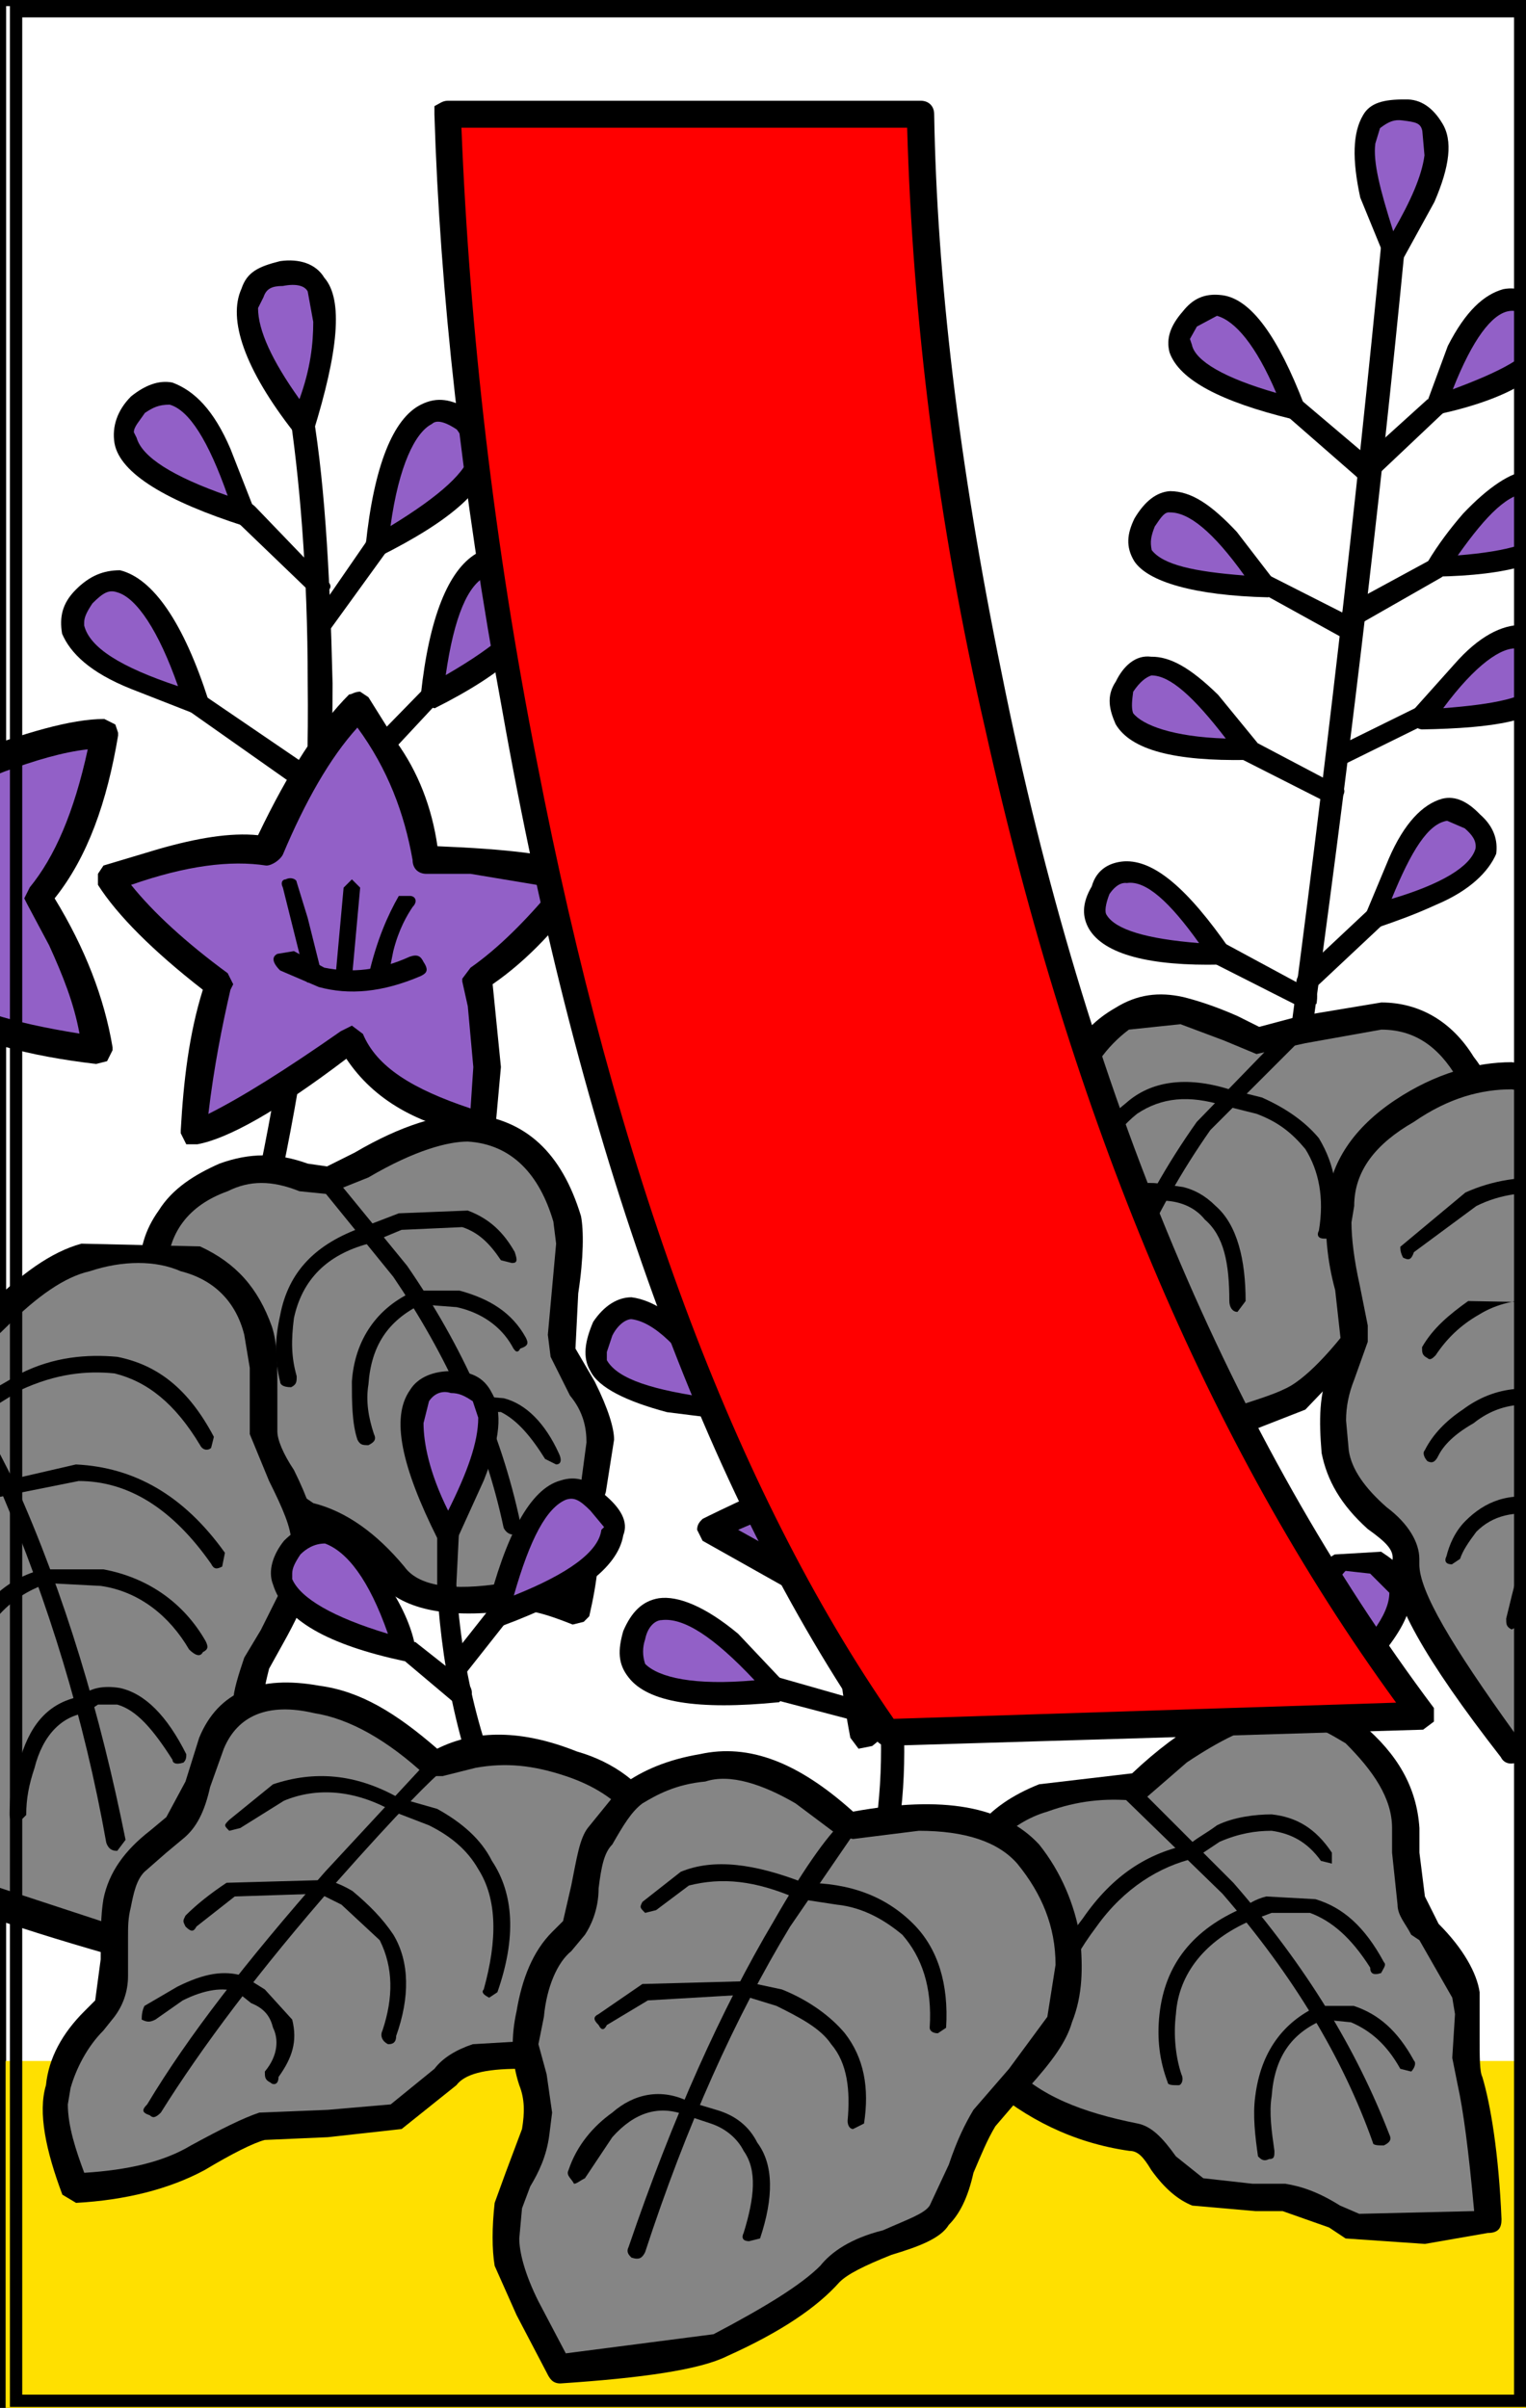 <?xml version="1.0" encoding="utf-8"?>
<!-- Generator: Adobe Illustrator 13.0.0, SVG Export Plug-In . SVG Version: 6.00 Build 14948)  -->
<!DOCTYPE svg PUBLIC "-//W3C//DTD SVG 1.1//EN" "http://www.w3.org/Graphics/SVG/1.1/DTD/svg11.dtd">
<svg version="1.1" id="圖層_1" xmlns="http://www.w3.org/2000/svg" xmlns:xlink="http://www.w3.org/1999/xlink" x="0px" y="0px"
	 width="372px" height="587px" viewBox="0 0 372 587" enable-background="new 0 0 372 587" xml:space="preserve">
<rect x="0" y="0" width="372" height="587" fill="#333333" stroke="none"/>
<rect width="372" height="587" style="fill:rgb(255,255,255);stroke-width:3;stroke:rgb(0,0,0)" />
<rect width="372" height="587" style="fill:rgb(255,255,255);stroke-width:3;stroke:rgb(0,0,0)" />
<rect width="372" height="587" style="fill:rgb(255,255,255);stroke-width:3;stroke:rgb(0,0,0)" />
<g>
	<g>
		<path fill="#FFE000" d="M1.371,502.417v117.384h371.501V502.417H1.371z"/>
	</g>
</g>
<g>
	<g>
		<g>
			<g>
				<path fill="#9260C7" d="M-74.145,207.562l-14.131,7.398c5.381,5.389,18.164,12.786,36.332,22.208
					c-0.674,13.457,0.672,25.565,6.055,35.657c10.766-6.729,20.184-16.819,29.603-28.93c8.075,6.059,21.532,10.092,40.369,12.109
					c-2.019-8.745-4.708-16.82-8.746-26.234l-6.054-10.77c5.381-6.052,9.419-14.803,12.781-25.566l3.365-14.803
					c-6.056,0-13.457,2.018-23.55,5.381l-12.108,4.711c-2.693-6.728-8.076-14.133-15.478-22.201l-10.092-10.092
					c-5.382,6.058-8.745,15.474-12.109,27.582l-2.021,16.821C-55.982,200.833-63.385,203.526-74.145,207.562z"/>
			</g>
		</g>
		<g>
			<g>
				<path d="M-53.291,197.469c-6.055,1.347-13.457,3.364-22.875,8.075l-13.456,6.729c-1.345,0-2.019,1.347-2.019,2.018v0.67
					l1.345,2.023c6.728,6.729,18.167,14.127,34.987,22.201l-0.674,3.364c0,11.438,2.69,22.202,6.729,31.623l2.689,2.019h2.694
					c9.419-6.728,18.838-16.144,28.256-28.258c9.419,6.057,22.205,9.422,39.025,11.438l2.69-0.676l1.344-2.688v-0.677
					c-2.018-12.104-6.729-24.219-14.127-36.328c8.072-10.092,12.783-23.549,15.474-39.691v-0.678l-0.673-2.017l-2.69-1.347
					c-8.075,0-19.512,3.363-33.641,8.746l-16.147-20.854l-8.748-9.423l-2.691-0.668l-2.69,0.668
					C-45.217,163.158-50.598,177.955-53.291,197.469z M-49.928,204.197l3.363-3.364l2.021-14.127
					c2.691-10.092,6.055-18.844,9.419-24.895c10.092,8.744,17.494,18.166,22.202,28.258c0.673,2.018,2.02,2.018,4.037,2.018
					l10.092-4.041c7.4-2.688,14.129-4.705,20.186-5.375c-3.365,15.467-8.072,26.236-14.131,33.641L5.918,219l0.674,1.347
					l5.381,10.092c3.363,7.398,6.055,14.127,7.401,21.524c-16.819-2.688-27.585-6.051-34.313-11.433h-2.69
					c-0.673,0-1.347,0-1.347,0.67c-8.072,10.762-16.146,19.514-25.565,26.242c-2.69-7.397-4.711-16.149-4.711-25.572l0.673-4.704
					l0,0l-2.018-3.364c-14.129-6.728-24.896-13.455-32.297-18.167C-66.748,207.562-55.982,204.197-49.928,204.197z"/>
			</g>
		</g>
		<g>
			<g>
				<path d="M-3.5,219h-4.038c-6.728,4.711-12.783,6.728-19.511,7.405l-8.075-2.023c-2.019-0.67-3.364,0-4.038,1.348
					c0,2.017,0,3.363,1.348,4.041l10.092,2.01c8.072-0.67,16.146-3.364,23.549-9.415C-2.83,222.364-2.157,220.349-3.5,219z"/>
			</g>
		</g>
		<g>
			<g>
				<path d="M-38.488,208.231l-3.363-0.67c-0.674,1.347-1.348,2.022,0,2.693l4.037,7.398l6.055,11.438
					c0,1.348,1.346,2.018,2.689,1.348c1.348,0,1.348-1.348,1.348-2.693l-6.729-12.109L-38.488,208.231z"/>
			</g>
		</g>
		<g>
			<g>
				<path d="M-23.016,203.526l-2.69-1.346c-2.017,0-2.017,0.676-2.017,2.018l3.363,24.895l2.691,1.348
					c2.018,0,2.018-1.348,2.018-2.693L-23.016,203.526z"/>
			</g>
		</g>
		<g>
			<g>
				<path d="M-11.576,204.197c-0.673-0.671-1.347,0-2.018,1.347c-2.021,4.711-2.693,11.439-2.021,20.186
					c0,1.347,0.675,2.017,2.021,2.017c2.018,0,2.018-0.67,2.018-2.017c-0.673-8.746,0-14.804,2.018-18.838
					C-9.559,205.544-9.559,204.197-11.576,204.197z"/>
			</g>
		</g>
		<g>
			<g>
				<path d="M75.688,97.298c0-1.34-1.347-2.017-3.363-2.017c-1.348,0.677-2.69,1.346-2.017,3.364
					c2.69,17.496,4.706,40.369,4.706,67.957c0.674,55.167-7.4,110.337-22.874,163.485c0,1.354,0,3.365,2.019,3.365l3.361-2.012
					C72.998,277.616,81.07,223.114,81.07,166.603C80.398,138.337,79.052,115.465,75.688,97.298z"/>
			</g>
		</g>
		<g>
			<g>
				<path fill="#9260C7" d="M60.214,125.558L52.14,106.72c-6.055-11.438-12.11-13.455-18.167-8.074
					c-6.057,6.728-3.365,12.779,7.4,18.836L60.214,125.558z"/>
			</g>
		</g>
		<g>
			<g>
				<path d="M56.176,109.414c-4.036-9.422-8.747-14.133-14.129-16.149c-3.364-0.67-6.729,0.67-10.092,3.363
					c-3.364,3.364-4.711,7.399-4.039,11.434c1.348,7.404,12.783,14.133,31.625,20.185l2.689-0.67v-2.694L56.176,109.414z
					 M33.302,106.72l-0.673-1.347c0-1.347,1.344-2.687,2.689-4.711c2.017-1.34,3.363-2.017,6.055-2.017
					c4.712,1.347,9.418,8.744,14.13,22.201C42.047,116.142,34.646,111.425,33.302,106.72z"/>
			</g>
		</g>
		<g>
			<g>
				<path d="M79.052,144.394c2.019-0.67,2.019-2.017,0-3.363l-16.819-17.491c-1.348-1.347-2.691-1.347-4.037,0
					c-0.676,2.017-0.676,3.364,0,4.034l17.492,16.82C76.361,145.742,77.703,145.742,79.052,144.394z"/>
			</g>
		</g>
		<g>
			<g>
				<path fill="#9260C7" d="M91.836,133.632l16.818-11.439c10.092-8.745,11.438-14.803,4.037-20.184
					c-6.728-4.712-12.781-1.348-16.82,11.438C93.182,119.506,92.509,126.233,91.836,133.632z"/>
			</g>
		</g>
		<g>
			<g>
				<path d="M120.094,110.083c0-4.033-2.021-7.396-5.385-10.092c-4.707-2.694-8.071-3.364-12.109-1.348
					c-6.729,3.365-11.438,14.804-13.455,34.317l0.674,2.687h2.69C110.002,126.904,119.421,118.829,120.094,110.083z
					 M111.346,104.696l3.363,4.718v0.669c-0.67,4.705-7.397,10.764-19.512,18.161c2.021-14.797,6.056-22.872,10.093-24.89
					C106.638,102.009,109.328,103.354,111.346,104.696z"/>
			</g>
		</g>
		<g>
			<g>
				<path d="M93.854,134.974c1.345-1.34,0.671-2.688-0.673-4.035c-1.346-0.67-3.363-0.67-4.037,1.348l-13.457,19.508
					c-1.347,2.023-0.674,2.693,0.674,4.041c1.344,0.676,2.69,0.676,3.364-1.347L93.854,134.974z"/>
			</g>
		</g>
		<g>
			<g>
				<path fill="#9260C7" d="M105.29,169.967l16.82-10.769c10.092-8.746,11.438-15.475,4.038-20.186
					c-6.729-5.381-12.784-1.347-16.82,11.439C106.638,155.834,105.965,162.562,105.29,169.967z"/>
			</g>
		</g>
		<g>
			<g>
				<path d="M133.55,147.088c0-4.71-2.021-8.075-5.384-10.092c-4.035-3.364-8.072-3.364-12.11-2.022
					c-6.728,4.041-11.438,15.479-13.456,34.317l0.674,2.688l2.691,0.677C123.458,163.909,132.877,155.157,133.55,147.088z
					 M118.746,140.36l6.056,0.67l3.364,4.711v0.677c0,4.705-6.729,10.763-19.512,18.161
					C110.675,150.453,114.039,142.378,118.746,140.36z"/>
			</g>
		</g>
		<g>
			<g>
				<path d="M106.638,167.943c-0.673-0.671-2.021-0.671-3.364,0l-28.26,28.936c-1.343,1.342-1.343,2.688,0.674,4.034
					c0.674,0.67,2.691,0.67,3.364,0l27.586-29.604C108.655,170.637,108.655,169.29,106.638,167.943z"/>
			</g>
		</g>
		<g>
			<g>
				<path fill="#9260C7" d="M28.591,163.909l19.511,7.399c-2.017-7.399-4.707-13.458-8.072-18.837
					c-6.728-11.439-12.785-13.457-18.84-6.729C15.135,151.793,17.824,157.851,28.591,163.909z"/>
			</g>
		</g>
		<g>
			<g>
				<path d="M29.264,139.015c-4.037,0-7.4,1.347-10.766,4.711c-3.363,3.363-4.036,6.728-3.363,10.762
					c2.018,4.711,6.729,9.422,16.82,13.457l15.474,6.058l2.021-1.347l1.344-2.017C44.738,151.793,37.335,141.031,29.264,139.015z
					 M22.535,147.088c2.69-2.694,4.037-3.364,6.056-2.694c4.711,1.348,10.092,9.422,14.804,22.879
					c-14.131-4.711-21.531-9.422-22.879-14.803v-0.678C20.516,150.453,21.189,149.106,22.535,147.088z"/>
			</g>
		</g>
		<g>
			<g>
				<path d="M79.726,192.838c1.345-0.676,0.673-2.017-0.674-3.363l-29.604-20.184H45.41c-0.672,2.018-0.672,3.364,0.674,4.04
					l29.604,20.854C77.035,194.855,78.379,194.855,79.726,192.838z"/>
			</g>
		</g>
		<g>
			<g>
				<path fill="#9260C7" d="M73.671,104.026c2.688-6.729,4.708-13.457,5.381-20.185c2.019-12.786-1.349-18.837-10.092-17.49
					c-8.746,1.34-10.093,8.068-5.382,20.185C65.596,91.917,68.96,98.646,73.671,104.026z"/>
			</g>
		</g>
		<g>
			<g>
				<path d="M76.361,105.373c6.055-19.507,7.402-32.293,2.69-37.682c-2.017-3.364-6.054-4.704-10.767-4.034
					c-5.381,1.347-8.071,2.694-9.418,6.728c-3.364,7.398,0.674,19.514,12.783,34.988l2.689,1.347L76.361,105.373z M75.014,71.056
					l1.348,7.405c0,5.381-0.674,11.438-3.363,18.837c-6.729-9.422-10.094-16.82-10.094-22.201l1.344-2.688
					c0.676-2.024,2.021-2.694,4.713-2.694C72.324,69.045,74.341,69.715,75.014,71.056z"/>
			</g>
		</g>
		<g>
			<g>
				<path fill="#9260C7" d="M117.402,209.659h-13.456c-1.347-9.416-4.71-18.837-9.421-26.913l-7.397-10.77
					c-8.075,7.405-14.804,19.515-21.531,35.664l-25.565,2.018l-12.785,4.711c4.037,7.398,12.785,15.473,26.242,25.564
					c-3.363,11.439-5.386,23.549-6.059,36.328c8.074-2.01,20.857-9.416,37.68-22.871c3.362,6.729,9.418,12.109,19.51,16.82
					l12.784,3.364c1.345-6.729,1.345-14.804,0.671-23.548l-2.018-11.439c9.419-6.058,16.821-14.126,24.223-24.219
					C135.567,211.676,127.496,211.005,117.402,209.659z"/>
			</g>
		</g>
		<g>
			<g>
				<path d="M143.643,213.021l-2.021-2.017c-6.056-2.692-18.164-4.034-34.984-4.711c-1.348-9.416-4.711-18.167-10.093-25.565
					l-6.729-10.762l-2.02-1.354c-1.344,0-2.018,0.677-2.689,0.677c-7.404,7.404-14.801,18.837-22.203,34.315
					c-6.729-0.676-14.804,0.671-24.223,3.365l-13.456,4.033l-1.348,2.018v1.347v1.34c4.712,7.405,13.456,16.149,25.569,25.572
					c-3.363,10.763-4.711,22.2-5.386,34.312v0.668l1.349,2.694H48.1c7.401-1.341,19.512-8.069,36.331-20.854
					c6.729,10.092,17.494,16.149,32.297,18.836h2.691l1.347-2.017l1.344-14.804l-2.018-20.184
					c8.746-6.052,16.146-14.134,22.875-23.549l0.674-2.017v-1.345H143.643z M100.583,209.659c0,2.017,1.344,3.364,3.362,3.364
					h10.764l20.185,3.363c-6.728,8.075-13.456,14.803-20.185,19.508l-2.018,2.694v0.671l1.348,6.059l1.344,14.802l-0.674,10.092
					c-14.126-4.71-22.873-10.092-26.238-18.167l-2.689-2.018l-2.691,1.347c-13.456,9.421-24.223,16.149-32.297,20.185
					c1.348-11.439,3.365-21.531,5.384-30.276l0.675-1.347l-1.348-2.688c-10.092-7.404-18.168-14.811-23.549-21.538
					c13.457-4.705,24.222-6.051,32.969-4.705c1.347,0,3.363-1.347,4.037-2.692c5.381-12.786,11.438-23.549,18.166-30.947
					C94.525,187.457,98.563,198.221,100.583,209.659z"/>
			</g>
		</g>
		<g>
			<g>
				<path d="M103.273,234.555c-0.674-1.348-1.347-2.024-3.362-1.348c-7.401,3.364-14.13,4.041-20.858,2.688l-7.4-4.033l-4.037,0.67
					c-1.345,0.677-1.345,2.023,0.672,4.041l9.418,4.041c7.404,2.011,15.479,1.341,24.896-2.693
					C103.946,237.248,104.617,236.571,103.273,234.555z"/>
			</g>
		</g>
		<g>
			<g>
				<path d="M75.014,223.791l-2.689-8.751c0-0.67-1.348-1.341-2.69-0.67c-0.673,0-1.347,0.67-0.673,2.017l2.017,8.075l3.364,13.457
					c0,1.341,0.673,2.017,1.347,1.341l2.691-2.011L75.014,223.791z"/>
			</g>
		</g>
		<g>
			<g>
				<path d="M85.781,214.37l-2.018,2.017l-2.021,22.202c0,1.347,0.675,2.694,2.021,2.694l2.018-2.694l2.018-22.202L85.781,214.37z"
					/>
			</g>
		</g>
		<g>
			<g>
				<path d="M99.91,218.404h-2.691c-2.693,4.71-5.383,10.762-7.4,19.514c0,2.018,0,2.018,2.019,2.018l2.688-1.348l1.348-6.728
					c1.347-5.382,3.363-8.746,4.711-10.763C101.927,219.75,101.253,218.404,99.91,218.404z"/>
			</g>
		</g>
		<g>
			<g>
				<path fill="#858585" d="M138.258,313.944c0.673-8.075,0.673-13.457,0-16.819c-4.034-13.457-12.108-21.531-23.549-22.202
					c-6.055,0-12.782,2.017-21.527,6.058c-8.074,4.035-12.111,6.729-13.456,6.729l-10.093-2.022l-14.803,1.346
					c-6.055,2.018-10.092,5.382-13.457,10.094c-2.69,4.04-4.038,8.074-4.038,13.456c-0.669,4.71,1.348,9.415,4.712,12.108
					l6.729,8.076l1.348,9.414l2.018,8.752c2.689,4.035,6.055,8.744,10.766,12.785l12.783,7.398
					c7.4,2.693,14.129,8.068,20.184,14.797c4.039,5.389,13.457,7.404,27.587,5.389c4.038-0.672,9.419,0.67,16.819,3.363
					c2.019-8.076,2.69-14.127,2.019-18.845c0-2.688,0.673-6.052,2.02-10.763l2.02-11.433c0-3.364-0.675-6.729-3.365-10.771
					l-5.382-10.769C136.914,327.4,136.914,322.689,138.258,313.944z"/>
			</g>
		</g>
		<g>
			<g>
				<path d="M79.726,284.346l-4.712-0.678c-7.4-2.688-14.129-2.688-21.527,0c-6.058,2.688-11.438,6.051-14.804,11.438
					c-3.362,4.705-4.71,9.423-4.71,15.476c-0.671,4.04,0.673,7.403,2.02,10.091l5.381,6.729l4.039,4.713l0.674,6.729l3.363,12.108
					c2.69,4.041,6.055,8.075,11.437,13.456l14.129,8.074c6.729,2.693,12.784,6.729,17.495,13.457
					c5.38,6.059,15.473,8.746,31.622,6.729c4.035-0.67,8.746,0.671,15.475,3.363l2.69-0.67l1.347-1.354
					c2.018-8.737,2.691-15.466,2.018-20.184c0-2.688,0.675-6.052,2.021-10.093l2.016-12.778c0-2.688-1.346-7.405-4.71-14.134
					l-4.708-8.068l0.675-13.456c1.344-8.751,1.344-15.479,0.67-18.844c-4.708-15.468-13.456-23.548-26.913-24.89
					c-7.397,0-16.82,2.694-28.256,9.422L79.726,284.346z M134.894,297.801l0.674,5.375l-2.018,22.209l0.674,5.381l4.707,9.416
					c3.365,4.039,4.038,8.08,4.038,11.444l-1.347,10.093c-2.018,4.034-2.691,7.397-2.691,10.762v4.033l-0.673,11.44l-15.474-2.019
					c-12.782,2.019-20.857,0.672-24.223-4.035c-6.727-8.08-14.13-13.454-22.202-15.479l-10.765-7.398
					c-4.711-4.033-8.076-8.074-10.093-11.438c-0.674-2.688-2.018-6.052-2.689-9.415l-0.674-8.082l-6.729-8.068l-3.364-4.709
					c-1.347-2.02-2.019-4.041-1.347-6.729c0-10.094,5.385-16.821,14.803-20.185c5.382-2.688,10.767-2.688,17.494,0l6.729,0.677
					l10.092-4.042c11.437-6.729,19.512-8.744,24.223-8.744C124.802,278.957,131.529,286.355,134.894,297.801z"/>
			</g>
		</g>
		<g>
			<g>
				<path d="M81.07,286.355c-1.345-1.34-2.019-1.34-2.69,0c-0.675,0.676-0.675,2.022,0,3.363l17.493,21.537
					c12.782,18.831,22.201,39.016,26.912,61.225c0.674,1.34,2.018,2.018,3.364,1.34c0.673,0,1.348-1.34,0.673-2.688
					c-4.711-22.201-14.13-43.057-27.586-62.57L81.07,286.355z"/>
			</g>
		</g>
		<g>
			<g>
				<path d="M114.039,295.105l-16.82,0.672l-8.748,3.363c-11.436,4.033-18.163,10.763-20.186,21.53
					c-1.344,6.054-1.344,10.771,0,16.146c0,0.677,0.675,1.354,2.69,1.354c1.349-0.677,1.349-1.354,1.349-2.693
					c-1.349-4.711-1.349-8.752-0.674-14.127c2.021-9.422,8.074-15.479,18.166-18.175l8.071-3.362l14.804-0.67
					c4.037,1.346,6.729,4.032,9.419,8.073l2.69,0.679c1.348,0,1.348-0.679,0.673-2.694
					C122.784,300.487,119.421,297.125,114.039,295.105z"/>
			</g>
		</g>
		<g>
			<g>
				<path d="M112.018,314.621h-10.765c-9.417,4.035-14.8,12.104-15.474,22.195c0,4.717,0,10.093,1.348,14.133
					c0.671,1.348,1.344,1.348,2.689,1.348c1.344-0.671,2.02-1.348,1.344-2.693c-1.344-4.034-2.017-8.069-1.344-12.109
					c0.674-9.416,4.709-15.475,12.782-19.508l8.746,0.671c6.057,1.34,10.766,4.702,13.456,9.421c0.673,1.341,1.348,2.011,2.021,0.67
					c2.019-0.67,2.019-1.348,1.345-2.693C124.802,319.996,119.421,316.632,112.018,314.621z"/>
			</g>
		</g>
		<g>
			<g>
				<path d="M122.784,340.855l-8.075-0.676c-4.707,1.354-7.397,4.041-9.419,8.752c-3.363,6.059-3.363,14.127,0,22.879
					c0.675,2.01,1.348,2.01,2.69,2.01c1.348-0.67,2.021-2.01,1.348-2.688c-3.363-8.746-3.363-15.474-0.674-20.185
					c1.348-3.364,4.037-5.382,7.4-6.729h6.056c4.038,2.019,7.401,6.053,10.767,11.439l2.689,1.34c1.348,0,1.348-1.34,0.673-2.688
					C132.877,346.909,128.166,342.203,122.784,340.855z"/>
			</g>
		</g>
		<g>
			<g>
				<path fill="#858585" d="M46.758,307.217c-7.4-3.363-16.15-3.363-26.242-0.677c-6.054,1.354-13.456,6.729-21.527,14.132
					c-7.4,6.729-13.457,10.77-17.494,10.77l-38.352,2.688c-12.109,3.364-20.854,10.093-26.238,19.509
					c-4.039,7.403-5.381,15.479-3.365,24.224c1.348,6.053,4.039,10.094,8.076,13.456l8.071,8.746l4.038,16.82
					c2.689,7.398,6.729,12.115,10.766,15.48c4.037,2.687,10.092,4.033,16.82,4.703c6.055,0.67,9.418,1.347,10.766,2.693
					l7.401,10.764c2.691,4.71,5.382,8.073,8.072,9.422c4.711,2.692,21.53,8.745,51.134,16.148
					c2.689-8.752,6.729-16.148,12.109-22.878l8.749-10.093c2.69-3.363,4.038-6.728,3.362-9.421l-2.02-15.476
					c-0.671-4.041,0-8.744,2.02-13.455l8.072-14.133c2.021-5.375,3.364-9.416,3.364-14.797c-0.67-4.033-2.017-8.752-5.381-14.127
					l-4.712-12.785v-11.438c0-5.381,0-9.416-1.344-13.456C60.214,315.962,54.83,309.903,46.758,307.217z"/>
			</g>
		</g>
		<g>
			<g>
				<path d="M19.846,303.176c-7.4,2.023-14.803,7.405-22.877,15.48c-6.729,6.057-12.109,9.421-15.475,9.421l-39.695,2.688
					c-10.092,3.362-18.842,8.743-24.895,16.818c-4.709,6.729-7.402,14.133-7.402,22.872l0.674,8.081
					c2.021,6.729,5.384,12.104,10.092,16.145l6.055,6.729l2.021,8.745l5.382,12.786c2.021,5.382,4.71,9.423,9.418,12.108
					c4.711,3.363,11.439,5.381,18.842,5.381c4.707,0.67,7.4,1.348,8.071,2.023l5.384,7.398c3.364,6.728,6.729,10.762,10.092,12.785
					c5.381,2.688,22.203,8.738,51.804,16.82c2.021,0.671,4.038,0,4.712-2.022c2.691-8.745,6.729-15.475,11.439-21.525l2.688-3.364
					l8.071-9.422c1.349-3.363,2.695-6.728,2.021-10.092l-1.347-10.763l-0.675-7.404c0-2.688,0.675-5.381,1.348-8.074l3.364-6.061
					c6.054-10.762,8.743-18.83,8.743-24.887c-0.668-4.713-2.689-10.764-6.053-17.492c-2.691-4.039-4.037-7.403-4.037-9.422v-8.75
					c0-8.068,0-12.781-1.345-16.822c-3.364-9.414-8.75-15.465-17.493-19.506L19.846,303.176z M21.863,309.903
					c8.075-2.688,16.146-2.688,22.2,0c8.076,2.024,13.456,7.405,15.478,15.479l1.345,8.069v16.149l4.711,11.438
					c3.364,6.729,5.381,11.439,5.381,14.805l0,0l-2.017,10.762l-5.381,10.763l-4.039,6.729c-1.346,4.041-2.689,8.082-2.689,10.769
					l1.344,9.416l1.348,10.091v0.678l-8.074,13.456l-2.691,3.363c-5.381,5.382-9.418,12.11-12.783,20.185l-47.096-15.474
					l-7.402-10.091l-6.729-8.753c-2.689-2.688-6.729-3.364-12.783-3.364c-6.728-0.669-11.438-2.687-14.804-4.703
					c-3.362-2.023-6.054-5.388-8.071-9.422l-4.037-12.109l-2.69-9.416c-0.675-3.363-4.038-6.058-7.402-9.422
					c-4.038-2.693-6.729-7.398-8.075-12.115l-0.674-6.729c0-7.398,2.02-13.457,6.729-19.508c4.711-6.053,12.113-10.77,20.857-13.456
					l37.678-2.688l0,0c6.055,0,12.783-4.039,20.184-11.445C9.08,315.962,15.809,311.257,21.863,309.903z"/>
			</g>
		</g>
		<g>
			<g>
				<path d="M-12.451,330.088c-1.344-2.011-2.689-2.011-3.364-1.341c-0.673,1.341-1.344,2.019,0,3.365L0.33,363.729
					c11.44,26.912,20.186,55.179,25.57,85.454c0.672,2.011,2.016,2.011,2.689,2.011l2.018-2.688
					c-6.055-30.277-14.8-59.877-26.912-86.789L-12.451,330.088z"/>
			</g>
		</g>
		<g>
			<g>
				<path d="M28.591,330.766c-7.401-0.678-15.474,0-23.548,4.041l-12.783,7.396c-21.531,2.018-37.004,8.746-45.08,20.186
					c-4.037,6.729-6.729,13.457-6.729,21.524l0.674,6.058c0,1.348,0.673,1.348,2.017,1.348l1.347-2.688
					c-1.347-8.082,0-16.149,6.055-23.548c7.402-10.77,22.205-16.82,43.06-18.844l0.675-0.67l10.766-6.729
					c8.744-4.034,16.146-4.711,22.873-4.034c8.076,2.012,14.804,7.397,20.859,17.491c0.672,1.341,2.016,1.341,2.69,0.671
					l0.673-2.695C46.085,338.84,38.683,332.782,28.591,330.766z"/>
			</g>
		</g>
		<g>
			<g>
				<path d="M54.158,381.9l0.672-3.362C44.738,364.405,32.63,357.678,18.5,357l-17.494,4.041
					c-14.131,2.018-24.223,8.075-30.95,17.497c-6.728,10.092-8.745,20.854-5.381,33.642c0,1.34,0,2.01,2.017,1.34
					c1.348-0.67,1.348-1.34,1.348-2.018l-0.674-10.092c0.674-8.074,2.69-14.803,6.055-20.186
					c5.384-9.414,15.477-14.134,28.932-16.819l16.82-3.364c12.109,0,22.875,6.729,32.295,20.186
					C52.14,382.572,52.813,382.572,54.158,381.9z"/>
			</g>
		</g>
		<g>
			<g>
				<path d="M50.123,400.063c-5.385-9.422-14.131-15.475-24.896-17.49H10.424c-10.764,2.693-18.164,11.432-22.202,24.889
					c-2.017,6.729-3.362,13.456-3.362,20.186c0,0.678,0.672,1.354,2.689,1.354l1.348-1.354c0-6.052,1.344-12.104,2.69-18.832
					c4.036-12.115,10.091-19.514,20.185-22.877l12.782,0.67c9.419,1.348,16.819,7.396,21.531,15.479
					c1.344,1.341,2.69,2.013,3.362,0.671C50.791,402.086,50.791,401.41,50.123,400.063z"/>
			</g>
		</g>
		<g>
			<g>
				<path d="M2.352,441.778v0.677c0,1.341,0.674,2.011,2.018,2.011l2.021-2.011c0-4.041,0.67-7.404,2.018-11.444
					c2.018-8.068,6.729-12.78,12.783-13.456l0.672-0.672l2.018-1.341h4.712c4.711,1.341,8.744,6.053,13.456,13.457
					c0,0.671,0.673,1.341,2.691,0.671c0.672-0.671,0.672-1.347,0.672-2.023c-4.711-9.416-10.092-14.797-16.146-16.145
					c-4.037-0.676-7.4,0-9.418,2.018c-7.4,1.348-12.111,6.059-14.803,14.805C3.025,432.364,2.352,437.737,2.352,441.778z"/>
			</g>
		</g>
	</g>
	<g>
		<g>
			<path d="M313.916,256.882l5.069,0.662c9.344-67.048,17.274-133.177,23.609-198.613l-2.944-2.342
				c-1.916-0.25-2.64,0.303-2.809,1.591C330.504,123.617,322.869,189.783,313.916,256.882z"/>
		</g>
		<g>
			<path fill="#9260C7" d="M342.196,26.791c-8.397-0.437-11.063,5.058-8.095,17.159l5.504,17.627l8.732-17.064
				C352.399,33.332,349.953,27.156,342.196,26.791z"/>
		</g>
		<g>
			<path d="M349.669,49.235c3.729-8.623,4.563-15.017,1.864-19.269c-2.137-3.531-5.085-5.872-9.007-5.725
				c-5.197-0.032-8.561,0.824-10.259,3.856c-2.503,4.233-2.697,10.71-0.668,20.073l5.919,14.44l1.67,2.16l2.806-1.576
				L349.669,49.235z M341.861,29.351c3.196,0.417,4.476,0.584,4.866,2.591l0.525,5.925c-0.668,5.109-3.421,11.254-7.621,18.515
				c-3.226-10.173-4.947-16.903-4.362-21.387l1.141-3.752C338.58,29.571,339.945,29.101,341.861,29.351z"/>
		</g>
		<g>
			<path fill="#9260C7" d="M359.258,200.287c-5.172-5.231-11.26-3.424-16.432,6.305c-3.311,5.426-5.343,11.014-7.373,16.604
				l16.435-6.315C362.398,211.103,364.984,206.231,359.258,200.287z"/>
		</g>
		<g>
			<path d="M364.733,208.156c0.418-3.197-0.442-6.562-3.945-9.621c-2.863-2.978-5.895-4.67-9.258-3.813
				c-4.729,1.338-9.23,5.944-12.961,14.565l-5.67,13.575c-0.725,0.553-0.25,1.911,1.026,2.078l2.473,0.971
				c4.089-1.41,8.176-2.832,13.708-5.362C358.366,217.081,362.872,212.46,364.733,208.156z M352.779,200.088l4.313,1.859
				c1.749,1.538,2.862,2.978,2.611,4.901l0,0c-1.224,4.388-8.288,8.674-20.464,12.279
				C344.022,207.395,348.139,200.781,352.779,200.088z"/>
		</g>
		<g>
			<path d="M333.704,221.66l-17.046,15.99c-0.808,1.19-0.976,2.477,0.14,3.918l3.281-0.222l17.044-15.988l0.891-1.829l-0.473-1.37
				l-3.837-0.501V221.66z"/>
		</g>
		<g>
			<path fill="#9260C7" d="M279.181,230.797l18.627,1.785l-11.841-13.904c-8.758-7.649-13.872-8.317-17.989-1.701
				C264.5,223.687,268.392,228.741,279.181,230.797z"/>
		</g>
		<g>
			<path d="M265.445,226.4c3.726,6.345,15.065,9.134,32.027,8.744l2.81-1.591l-0.391-1.993
				c-10.395-15.025-18.597-21.94-25.798-21.585c-3.28,0.218-6.729,1.726-7.954,6.113C263.638,220.32,263.861,223.603,265.445,226.4z
				 M274.705,215.263c4.643-0.701,10.451,4.617,17.6,14.645c-12.874-1.02-20.381-3.31-22.522-6.839
				c-0.556-0.723-0.305-2.643,0.667-5.109C271.26,216.757,272.784,215.012,274.705,215.263z"/>
		</g>
		<g>
			<path d="M295.417,230.976c-0.89,1.826-1.058,3.113,0.776,4.001l20.743,10.509l4.002-0.775c0.251-1.923,0.417-3.197-1.502-3.448
				l-20.653-11.158C297.586,229.301,295.585,229.688,295.417,230.976z"/>
		</g>
		<g>
			<path fill="#9260C7" d="M360.717,124.377l-10.957,14.182l18.488-2.133c10.734-2.51,14.682-7.84,11.038-14.818
				C374.925,115.183,369.004,115.706,360.717,124.377z"/>
		</g>
		<g>
			<path d="M381.957,131.051c1.698-3.03,1.476-6.312-0.582-10.479c-2.78-3.613-5.727-5.945-9.009-5.723
				c-3.92,0.134-9.618,3.938-15.656,10.313c-3.057,3.501-6.198,7.639-8.705,11.871l-0.332,2.547
				c0.555,0.734,1.111,1.455,2.475,0.984C367.748,140.259,378.565,137.112,381.957,131.051z M377.898,127.269l-0.808,1.203
				c-1.781,3.669-9.232,5.948-21.718,6.922c7.176-10.129,12.404-15.289,17.604-15.271c1.279,0.167,2.56,0.335,4.143,3.146
				L377.898,127.269z"/>
		</g>
		<g>
			<path d="M348.73,136.466l-20.298,11.019c-1.53,1.743-1.613,2.38-0.501,3.835l3.114,1.056l20.382-11.643
				c1.446-1.121,1.612-2.394,1.142-3.764C352.012,136.249,350.178,135.361,348.73,136.466z"/>
		</g>
		<g>
			<path fill="#9260C7" d="M290.872,141.273l17.987,1.699l-11.842-13.905c-8.117-7.562-14.513-8.396-17.987-1.702
				C275.553,134.078,279.524,138.494,290.872,141.273z"/>
		</g>
		<g>
			<path d="M276.556,126.395c-1.782,3.666-2.199,6.865-0.06,10.395c3.253,4.984,14.514,8.399,32.668,8.826l2.171-1.671l-0.944-2.729
				l-8.896-11.564c-6.283-6.676-11.064-9.892-16.266-9.925C281.946,119.95,279.056,122.174,276.556,126.395z M281.501,128.349
				c1.615-2.394,2.422-3.597,3.7-3.43c4.559-0.051,10.453,4.616,18.154,15.378c-12.234-0.937-19.824-2.589-22.604-6.202
				C280.359,132.1,280.527,130.812,281.501,128.349z"/>
		</g>
		<g>
			<path d="M306.468,141.366c-0.891,1.827-1.059,3.112,1.5,3.446l20.019,11.063c1.834,0.889,2.557,0.334,3.448-1.493
				c0.808-1.202,0.334-2.561-0.863-3.364l-20.738-10.521C308.553,140.33,306.636,140.08,306.468,141.366z"/>
		</g>
		<g>
			<path fill="#9260C7" d="M357.109,82.281c-2.674,5.507-5.26,10.377-6.733,16.688l17.071-6.23
				c9.788-5.227,12.461-10.732,6.733-16.676C369.011,70.827,363.559,72.719,357.109,82.281z"/>
		</g>
		<g>
			<path d="M347.569,100.547l3.196,0.417c16.737-3.658,26.609-9.533,28.168-16.481c1.059-3.115,0.194-6.478-2.584-10.094
				c-2.863-2.978-5.895-4.67-9.897-3.896c-4.727,1.339-9.147,5.309-13.514,13.847l-5.035,13.659
				C347.181,98.551,347.014,99.826,347.569,100.547z M374.623,82.624c-1.861,4.304-8.842,7.953-20.465,12.277
				c4.87-12.369,9.54-18.265,13.545-19.037c2-0.387,3.197,0.418,4.948,1.941c1.112,1.454,2.14,3.532,2.055,4.182L374.623,82.624z"/>
		</g>
		<g>
			<path d="M347.987,97.349l-16.962,15.353c-1.447,1.106-1.615,2.393,0.136,3.917l3.92-0.135l16.323-15.437
				c1.444-1.107,1.611-2.382,0.501-3.834L347.987,97.349z"/>
		</g>
		<g>
			<path fill="#9260C7" d="M298.328,94.117l16.85,5.45l-8.313-16.034c-5.948-9.238-11.454-11.899-16.763-6.09
				C285.43,83.336,287.877,89.5,298.328,94.117z"/>
		</g>
		<g>
			<path d="M288.35,75.905c-3.059,3.501-4.115,6.614-3.253,9.979c2.362,6.814,12.729,12.079,29.746,16.244
				c0.64,0.083,1.92,0.25,2.725-0.939l0.334-2.562c-6.309-16.434-12.897-25.742-19.934-26.661
				C293.494,71.381,290.688,72.959,288.35,75.905z M296.664,76.991c4.391,1.222,9.478,7.094,14.453,18.796
				c-12.539-3.581-19.794-7.78-20.573-11.782l-0.472-1.37l1.699-3.03L296.664,76.991z"/>
		</g>
		<g>
			<path d="M312.87,97.324c-0.89,1.826-1.058,3.113,0.776,4.001l17.515,15.294l3.92-0.135c0.809-1.202,0.975-2.477-0.141-3.918
				l-18.15-15.38C315.595,96.372,314.956,96.288,312.87,97.324z"/>
		</g>
		<g>
			<path fill="#9260C7" d="M376.196,160.227c-3.001-6.897-8.924-6.375-17.685,0.941c-3.78,4.056-8.287,8.673-11.594,14.085
				l17.684-0.942C375.973,171.896,379.837,167.205,376.196,160.227z"/>
		</g>
		<g>
			<path d="M344.609,173.01l-0.335,2.56c0.475,1.358,1.031,2.079,2.309,2.246c17.601-0.308,28.889-2.086,32.283-8.143
				c2.335-2.949,2.112-6.229,0.057-10.398c-2.141-3.532-4.365-6.425-8.201-6.926c-4.561,0.063-10.096,2.593-16.213,9.594
				L344.609,173.01z M351.813,172.641c7.895-10.667,14.319-15.036,18.156-14.535l4.78,3.228l0.14,3.919l-0.167,1.284
				C372.303,170.121,364.295,171.678,351.813,172.641z"/>
		</g>
		<g>
			<path d="M345.333,172.457l-20.854,10.282c-1.363,0.471-1.529,1.745-1.059,3.114l3.114,1.055l20.855-10.282
				c2-0.388,2.725-0.954,1.697-3.031L345.333,172.457z"/>
		</g>
		<g>
			<path fill="#9260C7" d="M285.693,180.926l18.629,1.772l-11.843-13.893c-8.674-8.296-13.788-8.964-17.989-1.701
				C270.931,174.441,274.905,178.858,285.693,180.926z"/>
		</g>
		<g>
			<path d="M306.156,183.598l0.335-2.56l-9.535-11.647c-6.923-6.762-11.787-9.352-16.348-9.299
				c-3.839-0.501-6.811,2.362-8.592,6.042c-2.421,3.586-1.558,6.948-0.057,10.395c3.725,6.345,14.428,9.038,32.027,8.73
				L306.156,183.598z M298.817,180.037c-12.956-0.396-20.382-3.31-22.605-6.204c-0.472-1.37-0.222-3.277,0.029-5.202
				c1.614-2.396,3.058-3.503,4.423-3.971C285.223,164.607,291.033,169.914,298.817,180.037z"/>
		</g>
		<g>
			<path d="M304.654,180.151c-0.554-0.734-1.917-0.251-3.446,1.493c-0.168,1.286-0.335,2.561,1.5,3.448l20.742,10.519
				c1.834,0.89,2.558,0.334,3.366-0.866c1.526-1.743,1.055-3.112-0.864-3.363L304.654,180.151z"/>
		</g>
	</g>
	<g>
		<path fill="#858585" d="M261.966,261.589l-4.634,13.233l-6.616,8.595c-2.646,3.309-4.63,7.283-5.954,10.59
			c-1.325,3.31-1.325,7.941-0.663,13.899c1.325,6.616,1.325,11.902,1.325,13.894l-3.309,9.925
			c-0.662,3.308-0.662,7.935,0.662,12.573c1.321,7.936,6.617,17.859,15.879,29.774c13.233-12.573,22.496-19.85,28.45-23.157
			c3.31-1.332,8.604-3.309,15.88-4.641c6.616-1.977,10.586-3.967,13.896-5.95c4.633-3.309,12.571-11.909,22.495-25.802
			l24.484-35.732l-4.634-15.224c-5.292-9.925-12.571-15.876-22.496-15.876l-17.204,3.309l-12.57,2.644l-13.896-5.951l-19.188,0.665
			C268.582,251.665,264.611,256.292,261.966,261.589z"/>
	</g>
	<g>
		<path d="M256.67,266.876l-2.646,6.615l-4.63,6.617c-3.971,4.641-6.617,8.605-7.941,12.574c-1.324,4.633-1.324,9.925,0,17.199
			l0.664,11.258l-1.988,5.285c-1.982,5.957-2.646,11.914-0.658,18.531c1.322,8.601,7.275,18.525,17.201,31.094
			c0.662,0.666,1.324,1.331,1.986,1.331l2.646-0.665c12.57-12.568,21.833-19.852,27.791-23.159
			c2.646-0.665,7.275-2.644,13.893-3.974l15.221-5.951l14.555-15.217l8.604-11.916l25.805-35.727v-2.643
			c-0.663-7.282-3.309-14.564-7.941-20.517c-5.292-8.6-13.232-13.233-22.496-13.233l-19.85,3.309l-9.926,2.643l-5.291-2.643
			c-5.955-2.643-10.588-3.975-13.233-4.633c-5.954-1.318-11.25-0.659-16.542,2.648c-4.633,2.649-7.941,5.959-10.587,10.584
			L256.67,266.876z M263.287,268.866c1.987-7.941,6.617-13.893,11.912-17.867l12.571-1.324l10.587,3.969l7.938,3.309l11.912-2.644
			l18.525-3.31c7.941,0,13.896,3.976,18.529,11.91c2.646,4.633,4.63,9.266,5.292,15.223l-23.821,34.402
			c-9.263,13.893-16.542,21.84-21.833,25.147c-3.309,1.978-7.94,3.309-13.896,5.286c-7.279,1.99-11.909,3.974-14.559,4.64
			c-6.617,3.308-15.879,10.584-27.125,21.827c-7.941-11.243-12.574-19.186-13.896-25.803l-0.662-6.615l1.982-8.602l1.326-5.299
			l0.661-5.951l-1.323-8.6l-0.664-7.941c0-1.983,0.664-3.975,0.664-5.951l6.616-10.59l5.954-7.283L263.287,268.866z"/>
	</g>
	<g>
		<path d="M316.221,250.999c-1.321-0.664-1.984-1.324-2.646,0l-21.832,22.494c-14.559,20.516-24.483,43.674-31.101,70.807
			l1.987,2.643l2.646-1.982c5.292-26.467,15.88-49.625,29.775-69.477l21.171-21.175V250.999z"/>
	</g>
	<g>
		<path d="M299.68,265.558c-10.584-3.309-19.188-1.99-25.143,3.309c-3.309,2.649-5.955,5.293-7.278,9.266
			c0,0.66,0,1.979,1.325,2.644c1.32,0,1.983,0,2.646-1.323c0.663-2.649,2.646-5.293,5.955-7.936
			c5.954-3.975,12.571-4.641,21.174-1.99l7.938,1.99c5.295,1.977,8.604,4.626,11.912,8.594c3.309,5.299,4.629,11.915,3.309,19.85
			c-0.663,1.332,0,1.99,1.32,1.99c1.326,0,1.988,0,1.988-1.324c1.983-9.26,0.662-16.541-3.309-23.158
			c-3.309-3.975-7.941-7.281-13.896-9.926L299.68,265.558z"/>
	</g>
	<g>
		<path d="M288.433,289.374l-4.633-0.658c-6.617-1.324-13.233,1.318-19.851,5.957c-3.309,2.644-6.617,5.285-8.601,8.595
			c-0.662,0.665-0.662,1.331,0,2.649l3.31-0.66l7.278-7.274c5.955-3.976,11.247-6.616,17.201-5.299c3.971,0,7.94,1.323,10.587,4.633
			c4.633,3.974,5.955,10.591,5.955,19.851c0,1.324,0.662,2.644,1.986,2.644l1.984-2.644c0-9.926-1.984-18.525-7.279-23.158
			C293.725,291.366,291.078,290.034,288.433,289.374z"/>
	</g>
	<g>
		<path d="M283.8,337.682c1.325-7.282,0.661-13.233-1.984-17.207c-1.987-1.983-4.633-3.31-6.616-3.974l-3.972-1.318
			c-4.633-0.659-9.263,0.658-13.233,5.292c-2.646,2.644-5.291,6.616-6.615,10.591c0,1.979,0.662,2.643,1.982,2.643l1.987-0.664
			c1.321-3.31,1.983-5.951,3.31-7.937c3.308-4.633,7.938-6.616,11.908-5.298l3.309,0.665l4.633,2.644
			c1.982,3.309,3.308,7.281,1.982,13.898l1.325,2.643l1.984-0.658V337.682z"/>
	</g>
	<g>
		<path fill="#858585" d="M368.496,262.249c-7.941,0-17.205,2.649-25.809,8.602c-9.925,5.951-15.879,13.232-15.879,22.493
			c-0.663,6.616,0,13.233,1.325,19.85c1.983,5.3,1.983,10.591,1.983,13.899l-3.972,11.248c-1.321,3.969-1.321,9.268-0.659,15.218
			c1.321,5.951,4.629,11.25,9.926,15.877c4.629,3.974,7.938,7.947,7.275,11.256c-0.658,7.275,7.941,22.492,25.145,45.651
			l13.233-6.617l21.171-9.26c3.971-1.331,7.279-4.64,9.926-9.925l7.278-9.926l15.88-5.958c7.278-3.308,11.911-6.615,14.559-10.584
			c1.324-3.308,2.646-7.947,3.308-15.223c0-5.958,1.983-11.243,4.634-13.893l11.908-11.25c3.971-4.633,6.617-11.25,8.602-19.186
			c1.324-7.947,0.662-16.541-4.631-23.158c-3.971-6.615-9.925-9.925-16.541-11.256l-25.805,0.665l-25.808-0.665l-16.542-9.925
			C381.065,264.898,373.787,262.909,368.496,262.249z"/>
	</g>
	<g>
		<path d="M368.496,258.941c-8.604,0-18.529,2.647-28.455,9.267c-9.924,6.615-15.879,15.211-16.541,25.135
			c-0.662,6.617,0,13.898,1.986,21.182l1.321,11.902l-2.646,7.281c-2.646,5.951-2.646,12.567-1.984,20.517
			c1.32,6.616,4.63,12.567,11.247,18.519c4.633,3.31,6.616,5.3,5.954,7.948c-0.659,8.594,7.941,23.817,26.467,47.635
			c0.662,1.324,1.986,1.99,3.971,1.324l12.571-7.282c9.267-4.626,16.542-7.935,20.512-9.259l9.263-5.292l4.633-7.94l4.635-6.617
			l8.6-3.309l13.233-5.293c3.971-1.988,7.278-5.298,9.263-8.605c1.987-3.968,3.309-9.261,3.971-15.876
			c0-5.951,1.326-9.926,3.31-12.567l5.292-3.976l9.925-10.59c3.31-5.285,5.296-11.242,6.617-17.859
			c1.323-8.605,0-17.866-5.292-25.148c-4.635-6.615-10.588-11.902-18.525-13.232c-3.971-0.659-11.25-0.659-23.158,0.666
			c-14.559,0.664-23.82,0.664-27.791-0.666l-10.588-5.951C384.375,263.567,375.111,259.601,368.496,258.941z M368.496,265.558
			c5.291,0.658,13.892,3.968,23.816,10.584l11.912,7.275l31.096,0.666c11.25-1.324,17.866-1.324,21.176-0.666
			c5.953,0.666,10.588,4.64,15.217,10.59c2.648,3.976,3.971,9.261,3.971,13.899l-0.662,5.951c-1.32,6.616-2.646,11.249-5.954,15.876
			l-8.601,8.605l-5.295,5.293c-2.646,2.643-4.631,7.94-5.292,16.541c-0.662,5.293-1.325,9.926-3.31,12.567l-7.279,6.617
			l-11.246,3.974l-10.586,4.634c-1.987,1.983-3.971,4.627-7.279,9.267c-2.646,5.95-5.954,9.259-9.264,9.925
			c-7.278,2.644-17.203,7.275-31.762,15.21c-15.217-21.168-23.158-34.4-23.158-41.018v-1.325c0-3.974-2.646-8.601-7.938-12.567
			c-5.295-4.64-8.604-9.266-9.264-13.898l-0.661-7.282c0-3.308,0.661-6.616,1.983-9.925l3.309-9.26v-3.975l-1.984-9.925
			c-1.324-5.951-1.986-11.243-1.986-15.21l0.662-3.975c0-8.602,5.295-15.217,14.558-20.517
			C353.274,267.542,361.216,265.558,368.496,265.558z"/>
	</g>
	<g>
		<path d="M412.824,279.45c-0.662-0.658-1.982-0.658-2.646,0.659l-14.558,30.44c-11.91,25.801-21.172,53.599-28.451,84.032
			c0,1.317,0,1.983,1.326,2.649l2.646-1.332c7.278-31.093,16.542-58.884,27.788-84.025l14.559-29.774L412.824,279.45z"/>
	</g>
	<g>
		<path d="M438.629,307.241c5.295,5.293,7.279,13.233,6.617,23.158c-0.66,1.325,0,2.645,1.324,2.645l1.982-1.979
			c1.324-11.256-1.321-20.516-7.938-26.467c-7.941-7.282-20.514-10.592-37.056-9.266c-17.204-9.268-33.083-10.584-46.315-4.633
			l-15.879,13.231c0,0.666,0,1.325,0.662,2.644c1.32,0.666,1.983,0.666,2.646-1.318l15.217-11.25
			c11.912-5.95,26.466-3.307,42.347,5.293l1.323,0.658l13.233-0.658C426.058,300.624,433.336,303.268,438.629,307.241z"/>
	</g>
	<g>
		<path d="M422.75,329.734c3.971,3.974,5.295,10.591,3.971,18.531c0,1.983,0,1.983,1.982,1.983l1.987-1.324
			c1.321-9.266-0.663-17.2-5.296-21.834c-5.954-6.616-16.541-9.926-31.758-9.26l-35.729-0.666c-4.634,3.31-8.604,6.617-11.25,11.25
			c0,1.318,0,1.983,1.323,2.649c0.663,0.659,1.322,0,1.984-0.666c2.646-3.974,5.954-7.282,10.587-9.925
			c8.6-5.292,19.85-4.633,31.759,1.324h1.987C407.533,321.141,417.457,323.784,422.75,329.734z"/>
	</g>
	<g>
		<path d="M405.545,344.298c-5.953-3.309-12.57-4.639-21.17-3.309c-10.588-3.974-19.851-3.309-27.793,2.643
			c-3.971,2.644-7.278,5.951-9.262,9.926c-0.662,0.666,0,1.984,0.661,2.645c1.322,0.664,1.984,0,2.646-1.318
			c1.324-2.649,3.971-5.299,8.601-7.941c6.617-5.292,14.558-5.951,24.483-1.982h1.324l5.955-0.659c4.629,0,8.602,1.317,11.908,3.309
			c5.955,3.968,9.926,11.243,11.25,21.168l1.983,1.324c1.325,0,1.987,0,1.325-1.983
			C416.133,356.866,412.162,349.583,405.545,344.298z"/>
	</g>
	<g>
		<path d="M392.313,373.409c-1.984-3.31-5.292-5.951-9.925-6.617l-5.954-1.324c-8.602-1.983-14.555,0.658-19.188,5.299
			c-2.646,2.643-3.971,5.951-4.633,8.594c-0.66,1.331,0,1.99,1.324,1.99l1.984-1.325c0.662-1.982,1.986-3.974,3.971-6.616
			c3.971-3.974,9.262-5.291,16.542-3.974l4.633,0.665c3.31,1.324,5.955,3.309,8.601,5.292c3.309,3.968,3.972,9.266,2.646,16.542
			c0,1.324,0.662,1.99,1.325,1.99c1.983,0.658,2.646,0,2.646-1.331C397.607,384,396.283,377.382,392.313,373.409z"/>
	</g>
	<g>
		<g>
			<g>
				<path d="M183.947,300.238c-0.667-1.329-2.667-2-4.002-0.665c-1.999,0.665-1.999,1.999-0.667,3.335l22.011,53.356
					c14.007,40.019,16.674,73.367,10.005,100.046c-0.667,1.999,0,2.67,2,2.67c1.335,0.664,2.667,0,3.334-1.342
					c7.338-27.343,4.003-61.355-9.337-102.037L183.947,300.238z"/>
			</g>
		</g>
		<g>
			<g>
				<path fill="#9260C7" d="M181.28,301.572l-4.002-20.008c-4.003-12.005-10.005-15.339-16.674-10.676
					c-6.67,4.677-6.003,11.346,4.002,19.344L181.28,301.572z"/>
			</g>
		</g>
		<g>
			<g>
				<path d="M183.947,301.572c-2.667-20.008-6.669-31.348-13.339-34.683c-3.335-2-7.338-1.329-11.34,1.335
					c-4,2.664-6.002,5.999-6.002,10.004c0.668,5.335,4.002,11.34,12.672,17.346c4.67,3.335,8.672,5.998,14.007,8.662l2.667-0.664
					L183.947,301.572z M158.604,278.229L158.604,278.229c0-1.999,1.332-3.334,3.334-5.334c2-1.335,4.668-2.006,6.002-1.335
					c4.668,2.664,8.002,11.339,10.006,25.343C165.274,289.568,159.269,282.898,158.604,278.229z"/>
			</g>
		</g>
		<g>
			<g>
				<path fill="#9260C7" d="M200.622,315.583l13.339-16.01c6.67-10.669,5.334-17.339-3.334-20.009
					c-8.006-2.006-12.005,3.334-12.005,16.01C198.622,301.572,199.287,308.242,200.622,315.583z"/>
			</g>
		</g>
		<g>
			<g>
				<path d="M198.622,316.247l2,2l2.667-0.671c13.339-14.004,19.342-24.673,17.342-32.678c-1.336-3.334-4.003-6.67-8.669-8.005
					c-4.671-0.664-8.006-0.664-11.34,2.671C194.619,284.898,193.952,296.902,198.622,316.247z M203.956,282.898l6.671-0.664
					c2.667,0.664,4.002,2.664,4.002,4l0.667,1.999c0,4.67-4.669,12.005-12.675,21.344l-1.332-14.003
					C201.289,289.568,202.621,284.898,203.956,282.898z"/>
			</g>
		</g>
		<g>
			<g>
				<path d="M201.289,312.912c-1.335,0-2.667,0.665-3.334,2l-3.336,22.673c0,1.342,1.332,2.006,2.668,2.671l3.335-2l3.334-22.009
					C203.956,314.912,203.289,312.912,201.289,312.912z"/>
			</g>
		</g>
		<g>
			<g>
				<path fill="#9260C7" d="M178.613,344.255l-11.34-16.674c-9.337-10.005-16.007-11.334-20.009-3.336
					c-4.67,7.341-0.668,12.676,11.34,16.675L178.613,344.255z"/>
			</g>
		</g>
		<g>
			<g>
				<path d="M144.597,322.253c-2.002,4.664-2.666,8.663-0.667,11.997c1.999,4.006,8.669,7.341,18.674,10.005l16.01,2.007
					l1.999-1.337v-2.664l-9.336-14.009c-6.002-7.341-12.008-11.34-17.342-12.005C150.599,316.247,147.265,318.247,144.597,322.253z
					 M147.933,331.586v-1.999l1.332-3.999c1.334-2.671,3.334-4.007,4.67-4.007c5.334,0.672,12.004,6.671,20.008,19.339
					C159.269,338.927,150.599,336.257,147.933,331.586z"/>
			</g>
		</g>
		<g>
			<g>
				<path d="M179.945,341.591c-1.999-1.335-2.667-0.671-3.335,0.67c-1.332,1.994-0.668,3.336,0.668,4.001l26.011,12.674
					c1.335,0.665,2.667,0,4.002-1.342c0-1.329,0-2.664-1.335-3.334L179.945,341.591z"/>
			</g>
		</g>
		<g>
			<g>
				<path fill="#9260C7" d="M189.282,411.622c-4.666-5.334-9.337-10.005-14.672-13.339c-10.672-8.005-17.342-7.341-20.009,0
					c-3.335,8.005,1.999,13.339,14.671,14.01L189.282,411.622z"/>
			</g>
		</g>
		<g>
			<g>
				<path d="M160.604,389.613c-4.004,0.665-6.67,3.335-8.67,7.998c-1.336,4.677-1.336,8.013,1.332,11.347
					c4.67,5.999,16.674,7.998,36.684,5.999l2.002-2l-0.667-2.67l-11.34-12.004C171.943,391.613,165.274,388.949,160.604,389.613z
					 M157.269,405.624c-0.668-2.007-0.668-4.007,0-6.006c0.668-3.335,2.668-4.67,4.003-4.67c5.335-0.671,12.671,4.005,22.676,14.675
					C169.272,410.952,160.604,408.958,157.269,405.624z"/>
			</g>
		</g>
		<g>
			<g>
				<path d="M189.95,408.958c-2,0-2.668,0.665-3.335,2.664c0,1.335,0.667,2.664,2.003,2.664l28.01,7.341
					c1.335,0.671,3.335,0,3.335-2c0.668-1.336,0-2.006-2-2.671L189.95,408.958z"/>
			</g>
		</g>
		<g>
			<g>
				<path fill="#9260C7" d="M237.305,332.921l-7.337-10.668c-6.002,6.669-12.672,18.667-19.341,34.012
					c-6.671,2-15.339,6.006-24.681,10.67l-12.671,6.005l33.348,18.674c0,5.335,0.668,16.003,4.004,31.349l16.674-13.339
					l10.672-8.676c7.338,5.341,18.006,10.675,32.014,14.681c0.667-4.006-0.668-10.676-4.004-21.351l-4.666-14.669
					c4.002-2.67,10.005-12.01,18.006-28.013l-21.341-1.335l-10.672,1.335L237.305,332.921z"/>
			</g>
		</g>
		<g>
			<g>
				<path d="M229.968,318.917l-2.667,0.665c-6.67,7.999-12.672,19.345-19.341,34.678l-24.013,10.004
					c-7.337,3.335-11.339,5.341-12.671,6.005c-0.668,0.665-1.336,1.336-1.336,2.671l1.336,2.67l32.013,18.003
					c0.667,6.006,1.335,16.011,4.002,30.015l2,2.67l3.335-0.665l25.347-20.68c8.002,6,18.674,10.005,31.346,14.011l2.003-0.672
					l1.999-1.999v-3.335c0-8.005-2.667-18.68-8.002-32.02l10.005-15.332l6.67-12.675l0.664-1.335l-0.664-2l-2.004-1.335
					c-8.001-1.999-18.006-1.999-30.68,0l-10.005-18.01l-6.67-10.005L229.968,318.917z M243.975,352.266
					c0.668,1.994,2,2.664,3.335,2.664l9.337-0.67h17.342c-6.67,12.675-10.673,20.68-14.007,22.679c-1.332,0.665-2,1.335-2,2.67
					v1.329c5.334,13.34,8.001,23.344,8.669,30.015c-12.004-3.336-20.676-7.999-26.011-12.669c-2-2-3.335-2-4.67,0l-22.676,19.338
					c-2.667-12.669-3.335-21.338-3.335-26.008l-1.999-3.335l-10.005-5.334l-18.01-10.005c14.007-6.005,24.011-10.669,31.349-13.339
					l2.667-2.007c5.334-12.669,10.005-22.002,16.007-29.342C237.305,339.591,241.975,347.589,243.975,352.266z"/>
			</g>
		</g>
		<g>
			<g>
				<path d="M247.978,378.273c-1.335-0.67-2.667-0.67-4.003,0c-5.335,5.999-13.34,7.341-24.68,4.007
					c-1.999-0.672-2.667-0.672-3.334,1.992c0,1.342,0,2.007,1.335,3.336c8.669,2.005,16.007,2.005,22.676,0l8.006-5.328
					C249.31,380.938,249.31,379.608,247.978,378.273z"/>
			</g>
		</g>
		<g>
			<g>
				<path d="M243.975,362.271c-0.668,0-1.336,0-2,1.993l-1.335,7.341l-1.335,12.668c0,0.672,0.667,1.342,1.335,1.342l2.667-1.342
					l2.668-19.338C246.643,364.264,245.975,362.935,243.975,362.271z"/>
			</g>
		</g>
		<g>
			<g>
				<path d="M232.635,361.6c-0.664-0.671-2-1.336-2.667-0.671c-1.332,0-2,0.671-1.332,2.006l1.999,8.67l2,14.675
					c0,1.999,0.668,1.999,1.336,1.999l2.667-2.664l-2.667-14.681L232.635,361.6z"/>
			</g>
		</g>
		<g>
			<g>
				<path d="M220.631,368.94h-3.335c-0.668,0.664-0.668,1.993,0,2.664c3.335,3.335,5.335,8.004,7.337,15.339l2.668,1.335
					c1.335,0,1.999-1.335,1.335-2.664C226.633,378.273,223.966,372.275,220.631,368.94z"/>
			</g>
		</g>
		<g>
			<g>
				<path d="M109.913,356.265c-1.332,0-2.666,0.665-3.334,2v29.344c1.335,21.35,6.002,42.023,14.674,60.697l3.336,0.67
					c1.999-0.67,1.999-2.005,1.999-3.334c-8.669-17.346-14.007-37.354-15.339-59.362l1.332-26.679
					C112.581,357.594,111.917,356.265,109.913,356.265z"/>
			</g>
		</g>
		<g>
			<g>
				<path fill="#9260C7" d="M108.581,374.268l8.002-18.666c4.67-12.676,2.004-18.017-6.67-18.681
					c-8.668-0.664-11.336,5.34-8.668,18.009C103.244,361.6,105.911,367.599,108.581,374.268z"/>
			</g>
		</g>
		<g>
			<g>
				<path d="M109.913,334.25c-4.002,0-8.001,1.342-10.004,4.677c-4.667,6.67-2,18.667,6.67,36.013l2.002,1.335l2.668-0.665
					l6.67-14.681c4.002-10.005,4.666-16.674,2-21.338C117.919,335.592,114.583,334.25,109.913,334.25z M109.913,339.591
					c2.004,0,3.336,0.665,5.338,2l1.332,4.006c0,5.999-2.667,13.339-7.337,22.673c-4.667-9.334-6.002-16.674-6.002-21.345
					l1.335-5.334C105.911,339.591,107.914,338.927,109.913,339.591z"/>
			</g>
		</g>
		<g>
			<g>
				<path fill="#9260C7" d="M121.253,394.277l18.674-9.333c10.672-6.671,12.672-13.34,6.002-19.339
					c-6.002-5.342-12.672-2.671-18.006,9.334C124.589,380.938,123.253,386.943,121.253,394.277z"/>
			</g>
		</g>
		<g>
			<g>
				<path d="M147.265,364.264c-3.335-3.335-6.67-4.663-10.672-3.335c-7.338,2.006-13.34,13.339-18.006,32.02l1.332,2.671
					l2.666,0.664c18.01-6.67,28.014-14.003,29.35-22.016C153.267,370.934,151.267,367.599,147.265,364.264z M143.93,368.27
					l3.335,4.006l-0.668,0.664c-0.668,5.334-8.002,10.668-21.341,16.01c3.999-14.01,8.001-21.351,12.671-23.344
					C139.927,364.935,141.263,365.605,143.93,368.27z"/>
			</g>
		</g>
		<g>
			<g>
				<path d="M123.253,391.613l-4.002,0.671l-10.005,12.668c-1.332,2-1.332,3.336,0.667,4.006l3.336-0.67l10.004-12.669
					C124.589,394.277,124.589,392.948,123.253,391.613z"/>
			</g>
		</g>
		<g>
			<g>
				<path fill="#9260C7" d="M99.241,402.288l-8.669-18.016c-7.337-11.333-14.007-12.668-19.341-6.669
					c-5.338,6.669-2.668,12.01,8.668,18.016C85.902,398.283,92.571,400.947,99.241,402.288z"/>
			</g>
		</g>
		<g>
			<g>
				<path d="M79.899,371.604c-4.002-0.671-7.336,0.671-10.672,4.005c-2.666,3.335-3.998,7.335-2.666,10.67
					c2.666,8.669,13.338,14.668,32.016,18.673l2.668-0.671v-2.664c-0.668-4.006-2.668-9.333-6.67-15.338
					C89.905,377.604,84.57,372.275,79.899,371.604z M71.231,383.607c0-1.327,0.667-2.67,1.999-4.663
					c1.335-1.341,3.335-2.67,6.002-2.67c5.338,1.999,10.673,8.67,15.343,22.009c-13.34-4.006-21.345-8.67-23.344-13.339V383.607z"/>
			</g>
		</g>
		<g>
			<g>
				<path d="M101.245,400.282l-4.004,0.665l-0.667,1.341l1.335,1.993l12.672,10.676c2,0.671,2.668,0.671,4.002-0.671
					c0.668-1.329,0.668-2.664-0.667-3.999L101.245,400.282z"/>
			</g>
		</g>
		<g>
			<g>
				<path fill="#9260C7" d="M299.999,398.953l10.005-17.345c4.669-12.004,2.667-18.674-6.002-19.338
					c-8.67-0.671-12.004,5.328-10.005,17.338C295.332,386.279,297.332,392.948,299.999,398.953z"/>
			</g>
		</g>
		<g>
			<g>
				<path d="M314.006,365.605c-1.335-3.335-4.67-6.005-10.004-6.005c-4.671-0.665-8.005,1.328-10.005,3.999
					c-5.335,6.005-4.003,18.681,3.335,36.683l2.667,1.335c0.667,0.671,1.335,0,2.002-0.67
					C313.338,384.944,317.341,372.939,314.006,365.605z M304.002,364.935c2.667,0,4.002,1.335,5.334,3.335l0.668,2.664
					c0,4.676-3.335,12.011-9.338,22.679c-3.334-8.668-4.002-15.339-4.002-20.673c0-2.671,0.668-4.67,1.335-6.67
					C299.331,364.935,301.334,364.935,304.002,364.935z"/>
			</g>
		</g>
		<g>
			<g>
				<path d="M299.999,396.283c-2,0-2.667,1.328-2.667,2.67l-2,36.013c0,1.335,1.332,2.664,2.667,2.664c2,0,2.667-1.329,2.667-2.664
					l2-35.348C302.666,397.611,301.334,396.283,299.999,396.283z"/>
			</g>
		</g>
		<g>
			<g>
				<path fill="#9260C7" d="M320.676,414.957c5.334-4.005,10.005-8.669,14.007-13.34c8.67-10.004,9.337-16.673,1.332-20.68
					c-8.669-3.334-13.34,0.671-15.339,14.011C320.008,401.617,320.008,408.288,320.676,414.957z"/>
			</g>
		</g>
		<g>
			<g>
				<path d="M319.341,417.621h2.67c15.339-12.669,22.677-22.673,22.009-30.013c0-4.001-3.335-6.671-7.338-9.335l-11.336,0.671
					c-4.67,2.664-6.67,9.334-8.005,19.339c0,6.669,0,12.004,0,16.674L319.341,417.621z M338.686,388.278L338.686,388.278
					c0,5.334-5.338,12.669-16.011,21.345v-2.671c0-12.675,2.003-20.673,5.339-24.008l6.001,0.663L338.686,388.278z"/>
			</g>
		</g>
		<g>
			<g>
				<path fill="#858585" d="M157.269,479.654c4.67-8.676,6.67-18.01,4.67-27.343l-4.002-8.013
					c-4.002-6.669-10.004-11.332-18.678-14.667l-24.676-2.006l-8.004,2.67c-10.005-8.669-20.01-14.668-28.679-16.01
					c-13.339-2.664-22.012,0.671-26.679,10.676l-3.334,12.668l-4.67,8.012l-8.67,6.67c-3.335,2.664-4.67,6.669-6.002,11.997
					l-0.668,14.682c0.668,5.328-0.668,8.662-2.002,10.669l-6.67,7.998c-2.668,2.67-4,6.669-4.668,10.675
					c-1.334,6.67,0,16.004,4.003,25.344c11.337-0.665,21.341-2.67,30.014-7.998c7.334-3.335,12.004-6.006,15.339-7.341l16.006-0.671
					l16.675-1.329c4.003-1.335,8.005-4.67,11.34-10.004c3.335-3.999,8.669-5.342,16.675-5.342c9.336,0,16.006-1.992,18.674-3.999
					C149.932,491.658,153.935,486.323,157.269,479.654z"/>
			</g>
		</g>
		<g>
			<g>
				<path d="M165.938,460.31l-0.664-7.998l-4.67-10.677c-4.004-6.669-10.673-12.003-20.01-14.674
					c-13.34-5.334-24.68-5.334-34.016-0.664c-10.005-8.676-18.674-14.004-28.679-15.345c-14.675-2.664-24.679,1.341-29.346,12.675
					l-3.335,10.669l-4.67,8.676l-4.002,3.334c-6.002,4.664-10.005,10.005-11.337,16.674c-0.667,3.999-0.667,8.67-0.667,14.668
					l-1.336,10.005l-2.668,2.67c-5.334,5.341-8.668,11.341-9.336,18.01c-2.003,6.67,0,16.004,4.002,26.679l3.335,1.999
					c12.005-0.663,22.677-3.334,31.346-7.998c6.669-4.006,12.008-6.669,14.675-7.34l15.338-0.671l18.01-1.993l13.34-10.676
					c2-2.664,6.67-4.006,15.339-4.006l9.337-0.663c4.002-0.665,7.338-2,9.34-4l12.004-13.34
					C163.271,478.319,165.938,468.985,165.938,460.31z M137.927,432.967c8.002,2.67,13.34,6.669,17.342,12.004
					c2,3.335,2.668,5.999,3.336,8.005l0,0c2,10.004,0,19.344-5.338,28.007l-12.004,13.34c-2.004,1.341-7.338,3.335-14.675,3.335
					l-11.337,0.67c-4.002,1.336-7.337,3.336-9.34,5.999l-10.669,8.677l-15.343,1.328l-16.674,0.671
					c-4.002,1.335-9.336,4.006-16.674,8.005c-6.67,4-15.339,6.005-26.012,6.67c-1.999-5.341-4.002-11.34-4.002-16.674l0.668-4
					c1.335-4.677,4.002-10.004,8.005-14.01l2.667-3.335c2-2.664,3.335-5.999,3.335-10.004v-9.335c0-2.67,0-4.676,0.668-7.34
					c0.664-3.335,1.331-6.67,3.335-8.669l5.334-4.671l4.003-3.334c3.335-2.664,5.334-6.671,6.669-12.669l3.335-9.34
					c3.335-8.006,10.673-11.34,22.009-8.676c8.672,1.342,18.01,6.67,27.346,15.346h4.003l8.001-2.007
					C123.253,429.632,129.923,430.296,137.927,432.967z"/>
			</g>
		</g>
		<g>
			<g>
				<path d="M107.914,428.968c-1.335-0.672-2.003-0.672-3.335,0l-25.347,27.343c-19.341,22.009-33.349,40.018-43.353,56.692
					c-1.332,1.328-1.332,1.999,0.668,2.67c0.667,0.664,1.334,0.664,2.666-0.671c10.006-16.003,24.012-34.684,42.689-56.021
					c15.338-17.346,24.008-26.014,26.011-27.349C108.581,430.96,108.581,429.632,107.914,428.968z"/>
			</g>
		</g>
		<g>
			<g>
				<path d="M55.889,446.306l2.671-0.664l10.668-6.669c8.006-3.336,17.342-2.672,26.68,2.662l8.672,3.336
					c5.334,2.664,9.337,5.999,12.004,10.675c4.67,7.334,4.67,17.339,1.336,29.343c-0.668,0.671,0,1.335,1.332,2l2.002-1.329
					c4.668-13.34,4.003-24.015-1.334-32.02c-2.668-5.334-7.338-9.341-13.34-12.675l-9.338-2.664
					c-10.672-5.999-20.676-6.669-30.68-3.335l-10.673,8.67C54.557,444.971,54.557,444.971,55.889,446.306z"/>
			</g>
		</g>
		<g>
			<g>
				<path d="M55.224,458.98c-4.002,2.664-7.336,5.328-10.004,7.998c-0.667,1.336-0.667,1.336,0,2.671c1.332,1.329,2,1.329,2.668,0
					l9.336-7.333l20.677-0.672l5.335,2.664l9.336,8.676c3.336,6.67,3.336,14.004,0.668,22.009c-0.668,1.335,0,2.664,1.336,3.334
					c0.667,0,1.999,0,1.999-1.999c3.335-9.34,3.335-18.009-0.667-24.679c-2.668-4.006-6.002-7.341-10.005-10.676
					c-3.335-1.993-6.003-2.664-6.67-2.664L55.224,458.98z"/>
			</g>
		</g>
		<g>
			<g>
				<path d="M64.562,484.988l-5.338-3.334c-4.667-1.336-9.337-0.672-16.006,2.664l-8.002,4.676
					c-0.668,1.328-0.668,2.664-0.668,3.335c1.332,0.664,2,0.664,3.334,0l6.671-4.677c5.334-2.664,10.004-3.334,13.339-1.993
					l3.335,2.664c3.335,1.336,4.667,3.335,5.335,5.999c1.334,2.67,1.334,6.669-2,10.676c0,1.335,0,1.999,1.332,2.664
					c0.668,0.67,2.002,0.67,2.002-1.329c3.336-4.67,4.668-8.676,3.336-14.004L64.562,484.988z"/>
			</g>
		</g>
		<g>
			<g>
				<path fill="#858585" d="M233.971,461.645v17.346c0.667,13.339,4.002,22.001,9.336,26.678c6.003,5.328,11.34,9.334,18.677,11.998
					l14.672,3.335c2.003,0.671,4.67,2.67,7.337,6.669c2.668,3.336,5.335,5.341,8.006,6.67l11.335,1.342h10.005l7.338,2.664
					l9.337,4.006l32.68-0.671c-0.663-17.345-2.667-28.678-4.666-34.019c-0.668-2.664-0.668-5.999-0.668-10.67v-10.669
					c-0.667-3.334-4.002-8.676-10.004-16.674c-2-2.006-3.335-4.67-3.335-8.005l-1.335-16.003c0-7.341-3.999-14.682-11.337-21.351
					c-6.67-6-14.007-9.334-21.344-7.999c-6.671,1.329-14.007,4.663-22.677,10.669l-10.005,8.676l-23.344,2.664
					c-5.334,1.335-9.336,4.671-12.672,8.005C238.64,449.641,236.638,454.976,233.971,461.645z"/>
			</g>
		</g>
		<g>
			<g>
				<path d="M253.312,434.966c-6.669,2.664-11.337,5.999-14.672,10.005c-2.67,3.335-5.337,8.669-8.005,16.003v0.671
					c-0.667,3.335-0.667,10.005,0,18.674c0.668,12.675,4.671,22.016,10.005,28.014c9.337,8.005,20.677,14.011,34.684,16.004
					c1.999,0,3.335,1.342,5.335,4.676c3.334,4.664,6.669,7.335,10.004,8.663l15.34,1.342h6.669l11.34,3.999l4.003,2.671
					l19.341,1.328l15.338-2.67c2.672,0,3.336-1.329,3.336-3.336c-0.664-16.003-2.668-28.006-4.668-34.676
					c-0.667-1.335-0.667-4.67-0.667-10.005v-10.669c-0.668-4.677-4.002-10.676-10.005-16.674l-0.667-1.342l-2.667-5.327
					l-1.335-10.677v-5.998c-0.665-10.005-5.335-18.016-14.004-25.35c-7.338-6.006-14.675-8.67-22.68-7.335
					c-10.005,2-21.341,7.998-33.349,19.345L253.312,434.966z M243.975,448.306c2.668-2.664,6.67-5.334,11.34-6.671
					c7.334-2.662,14.004-3.334,21.341-2.662l2.667-0.672l10.005-8.669c8.005-5.341,14.675-8.677,21.344-10.005
					c5.334-1.336,10.672,1.328,17.343,5.335c6.669,6.67,11.335,13.339,11.335,20.68v5.998l1.336,12.669c0,2.67,2,4.677,3.335,7.341
					l2,1.335l8.005,14.004l0.667,3.999l-0.667,10.676l1.335,6.669c1.332,5.999,2.667,16.004,3.999,30.685l-28.011,0.665l-4.67-2.007
					c-5.335-3.335-9.337-4.664-13.34-5.328h-8.001l-12.007-1.341l-6.67-5.328c-3.335-4.677-6.002-7.341-9.338-8.012
					c-13.339-2.664-24.011-6.67-31.348-14.668c-6.003-4.671-8.67-15.346-8.67-30.679v-10.003
					C239.305,456.311,241.307,451.64,243.975,448.306z"/>
			</g>
		</g>
		<g>
			<g>
				<path d="M276.655,434.966h-2.667c-1.335,1.335-0.668,2.664,0,3.335l24.011,23.344c17.343,20.01,29.347,40.019,36.684,60.698
					c0,0.664,1.332,0.664,2.667,0.664c1.336-0.664,1.999-1.335,1.336-2.671c-8.005-20.673-20.01-40.682-38.02-61.355
					L276.655,434.966z"/>
			</g>
		</g>
		<g>
			<g>
				<path d="M256.646,485.659l2.667-1.341c1.335-4.664,4.002-9.335,8.005-14.669c6.67-9.34,15.339-14.674,24.012-16.674l6.002-4
					c4.669-2.005,8.67-2.67,12.672-2.67c4.669,0.665,8.672,2.67,12.007,7.334l2.667,0.664v-2.664
					c-4.002-5.998-8.673-8.668-14.674-9.333c-4.002,0-9.338,0.665-13.34,2.664c-2.667,2-5.334,3.335-6.67,4.67
					c-10.005,1.999-18.673,7.334-26.011,18.003c-4.67,6.005-7.337,10.676-8.669,15.346v0.664L256.646,485.659z"/>
			</g>
		</g>
		<g>
			<g>
				<path d="M320.676,462.979l-12.004-0.663c-2.67,0.663-4.67,1.992-5.339,2.663c-12.671,5.335-19.341,14.011-20.676,26.008
					c-0.664,6.005,0,11.347,2.003,16.675c0,0.67,1.332,0.67,2.667,0.67c0.668,0,1.335-1.335,0.668-2.664
					c-1.335-4.005-2.003-9.34-1.335-14.681c0.667-10.005,7.337-18.003,18.01-22.673l5.334-1.999h9.337
					c5.337,1.999,10.005,6.004,14.674,13.339c0,1.328,0.668,2,2.667,1.328c0.668-1.328,1.335-1.992,0.668-2.663
					C332.68,469.649,327.346,464.979,320.676,462.979z"/>
			</g>
		</g>
		<g>
			<g>
				<path d="M330.013,488.994h-8.67c-8.672,3.999-14.006,11.333-15.341,22.002c-0.665,4.677,0,10.005,0.667,14.682
					c0.668,0.664,1.335,1.329,2.667,0.664c1.335,0,1.335-0.664,1.335-2.006c-0.667-4.664-1.335-9.334-0.667-13.34
					c0.667-9.333,4.669-15.333,12.671-18.667l6.671,0.664c4.669,2,8.671,5.334,12.007,11.333l2.667,0.672
					c0.668-0.672,1.335-2,0.668-2.664C340.685,494.993,336.015,490.987,330.013,488.994z"/>
			</g>
		</g>
		<g>
			<g>
				<path fill="#858585" d="M143.263,459.645l-3.336,10.005l-6.002,6.669c-2,3.336-4.002,8-4.67,14.669
					c-1.332,5.341-1.332,10.676,0.668,15.346l0.668,13.339l-4.003,11.334l-2.667,6.669c-1.336,7.341-0.668,14.011,2,20.009
					l10.004,20.01c20.009-1.329,33.348-3.336,40.018-6c12.008-5.998,21.345-12.004,26.015-17.344
					c1.999-2.664,7.334-5.328,14.004-7.335c7.337-2.67,11.34-4.663,13.339-6.669l4.671-11.334
					c1.999-6.005,4.002-10.004,6.001-12.675l10.673-12.011c4.002-5.327,6.67-9.333,8.005-11.997
					c1.999-6.006,1.999-11.347,1.999-17.346c-1.335-8.668-4.67-16.674-10.004-23.344c-6.002-5.998-14.007-8.668-26.679-8.668
					l-16.675,1.999l-11.34-8.67c-8.669-4.669-17.338-7.333-24.675-5.341c-7.338,1.342-13.34,4.006-17.342,6.67
					c-2,1.343-4.67,5.342-8.006,10.676C143.93,450.97,143.263,454.976,143.263,459.645z"/>
			</g>
		</g>
		<g>
			<g>
				<path d="M139.259,459.645l-1.999,8.67l-2.667,2.664c-4.67,4.677-7.338,11.346-8.672,19.344
					c-1.332,6.006-1.332,12.012,0.667,18.01c1.335,3.335,1.335,6.67,0.667,10.676l-4.002,10.669l-2.667,7.333
					c-0.667,6.006-0.667,11.34,0,15.346l5.335,11.998l7.336,14.011c0.668,1.335,1.336,2.664,3.336,2.664
					c20.008-1.329,34.016-3.335,40.686-6.671c13.339-5.998,22.009-11.997,27.346-18.003c1.999-2.005,6.003-3.999,12.672-6.669
					c6.67-2.006,12.004-3.999,14.007-7.334c2.668-2.67,4.667-6.67,6.002-12.675c2-4.671,3.335-8.005,5.334-11.34l8.006-9.334
					c6.002-6.669,9.337-11.346,10.672-16.01c2.667-6.67,2.667-13.339,1.999-20.674c-1.332-8.011-4.666-16.009-10.004-22.679
					c-8.669-9.341-23.344-12.011-45.352-8.006c-13.341-12.003-25.348-16.673-37.352-14.009c-8.005,1.342-14.008,4.006-18.674,7.34
					l-8.672,10.676C141.263,448.306,140.595,452.976,139.259,459.645z M171.943,434.296c6.003-1.994,14.003,0.67,22.009,5.34
					l10.672,7.999l3.336,0.671l16.006-2c11.34,0,19.341,2.67,24.012,7.998c6.001,7.341,9.337,15.346,9.337,24.687l-2,12.668
					l-9.34,12.668l-8.67,10.005c-1.999,3.335-4.002,7.341-6.002,13.339l-4.67,10.005c-1.332,2.007-5.334,3.334-11.337,6.006
					c-8.005,2.006-12.675,5.341-15.342,8.675c-4.666,4.664-13.339,10.005-26.012,16.675l-36.016,4.663l-6.669-12.675
					c-3.335-6.669-4.67-11.997-4.67-15.332l0.667-7.341l2-5.335c2.003-3.334,4.002-7.333,4.67-12.675l0.668-5.334l-1.336-9.334
					l-1.999-7.341l1.332-6.669c0.667-7.34,3.335-13.339,6.669-16.003l3.336-4.006c1.335-2,3.334-5.999,3.334-11.34
					c0.668-5.334,1.336-8.67,3.336-10.669c2.67-4.67,4.67-8.006,7.336-10.005C159.937,437.63,164.606,434.966,171.943,434.296z"/>
			</g>
		</g>
		<g>
			<g>
				<path d="M208.627,442.972l-2.671,0.664c-3.335,2.67-9.337,10.668-17.338,24.679c-12.676,21.345-24.68,48.022-35.352,79.365
					c-0.668,1.342,0,2.006,0.668,2.67c1.999,0.664,2.666,0,3.334-1.328c10.005-30.685,22.01-57.363,35.349-79.372l16.01-23.344
					C209.959,444.971,209.959,444.299,208.627,442.972z"/>
			</g>
		</g>
		<g>
			<g>
				<path d="M165.938,456.311l-9.338,7.334c-0.667,1.335-0.667,1.335,0.668,2.671l2.668-0.665l8.004-6.006
					c8.002-2.006,16.007-1.335,26.679,3.335h0.669l8.668,1.329c6.671,0.671,12.005,4.006,16.007,7.341
					c4.67,5.334,7.338,12.669,6.67,22.673c0,0.671,0.668,1.341,2.003,1.341l1.999-1.341c0.668-10.669-1.999-19.339-8.004-25.337
					c-6.67-6.669-15.34-10.005-26.68-10.005C183.947,454.304,173.942,452.976,165.938,456.311z"/>
			</g>
		</g>
		<g>
			<g>
				<path d="M181.28,482.989l-24.68,0.664l-10.672,7.334c-1.332,0.671-1.332,1.342,0,2.671c0.668,1.335,1.336,1.335,2.004,0
					l10.004-6.006l22.676-1.329l8.67,2.671c5.337,2.664,10.672,5.328,13.339,9.333c4.002,4.671,4.67,11.34,4.002,18.675
					c0,1.335,0.668,2.006,1.337,2.006l2.667-1.342c1.335-8.663,0-16.003-4.671-22.003c-3.335-4.005-8.669-8.011-15.339-10.675
					L181.28,482.989z"/>
			</g>
		</g>
		<g>
			<g>
				<path d="M184.616,522.343c-2.004-4.006-5.338-6.67-10.006-8.012l-6.67-1.993c-6.669-3.335-13.339-2.006-18.676,2.664
					c-4.668,3.335-8.67,8.005-10.67,14.01c-0.668,1.329,0.664,1.994,1.332,3.335c0.668,0,1.336-0.671,2.668-1.341l6.67-10.005
					c5.337-5.999,11.34-7.998,18.009-5.328l6.002,1.993c4.003,1.342,6.67,4.006,8.005,6.67c3.336,4.676,2.667,11.346,0,20.009
					c-0.668,1.342,0,2.006,1.332,2.006l2.671-0.664C188.618,535.682,188.618,527.67,184.616,522.343z"/>
			</g>
		</g>
	</g>
	<g>
		<g>
			<path fill="#FF0000" d="M109.193,27.851c0.655,41.486,5.923,88.902,15.801,142.904c18.438,107.341,49.39,190.976,90.876,251.556
				l131.052-3.948c-50.707-67.165-85.608-152.12-106.685-255.51c-9.877-51.365-15.802-96.15-15.802-135L109.193,27.851
				L109.193,27.851z"/>
		</g>
	</g>
	<g>
		<g>
			<path d="M227.729,27.851c0-1.974-1.317-3.292-3.294-3.292H109.193c-1.317,0-1.981,0.663-3.293,1.318v1.974
				c1.312,42.805,6.586,91.533,16.463,144.878c19.094,107.995,49.392,190.975,90.877,250.905c0.654,1.313,1.975,1.968,2.629,1.968
				l131.052-3.948l2.638-1.976v-3.291c-49.391-65.854-84.954-150.146-105.366-252.217
				C233.652,112.798,228.385,67.363,227.729,27.851z M112.486,31.143h108.656c1.313,46.098,7.242,95.489,19.095,146.852
				c21.075,94.833,54.001,173.856,100.099,237.073l-122.484,3.948c-38.855-55.977-67.833-134.337-86.927-233.117
				C120.384,132.556,114.46,80.534,112.486,31.143z"/>
		</g>
	</g>
</g>
<path id="PATH77" fill="none" stroke="#000000" stroke-width="3" stroke-miterlimit="100" d="M370.59,585.26H3.92V2.74h366.67
	V585.26L370.59,585.26z"/>
</svg>
